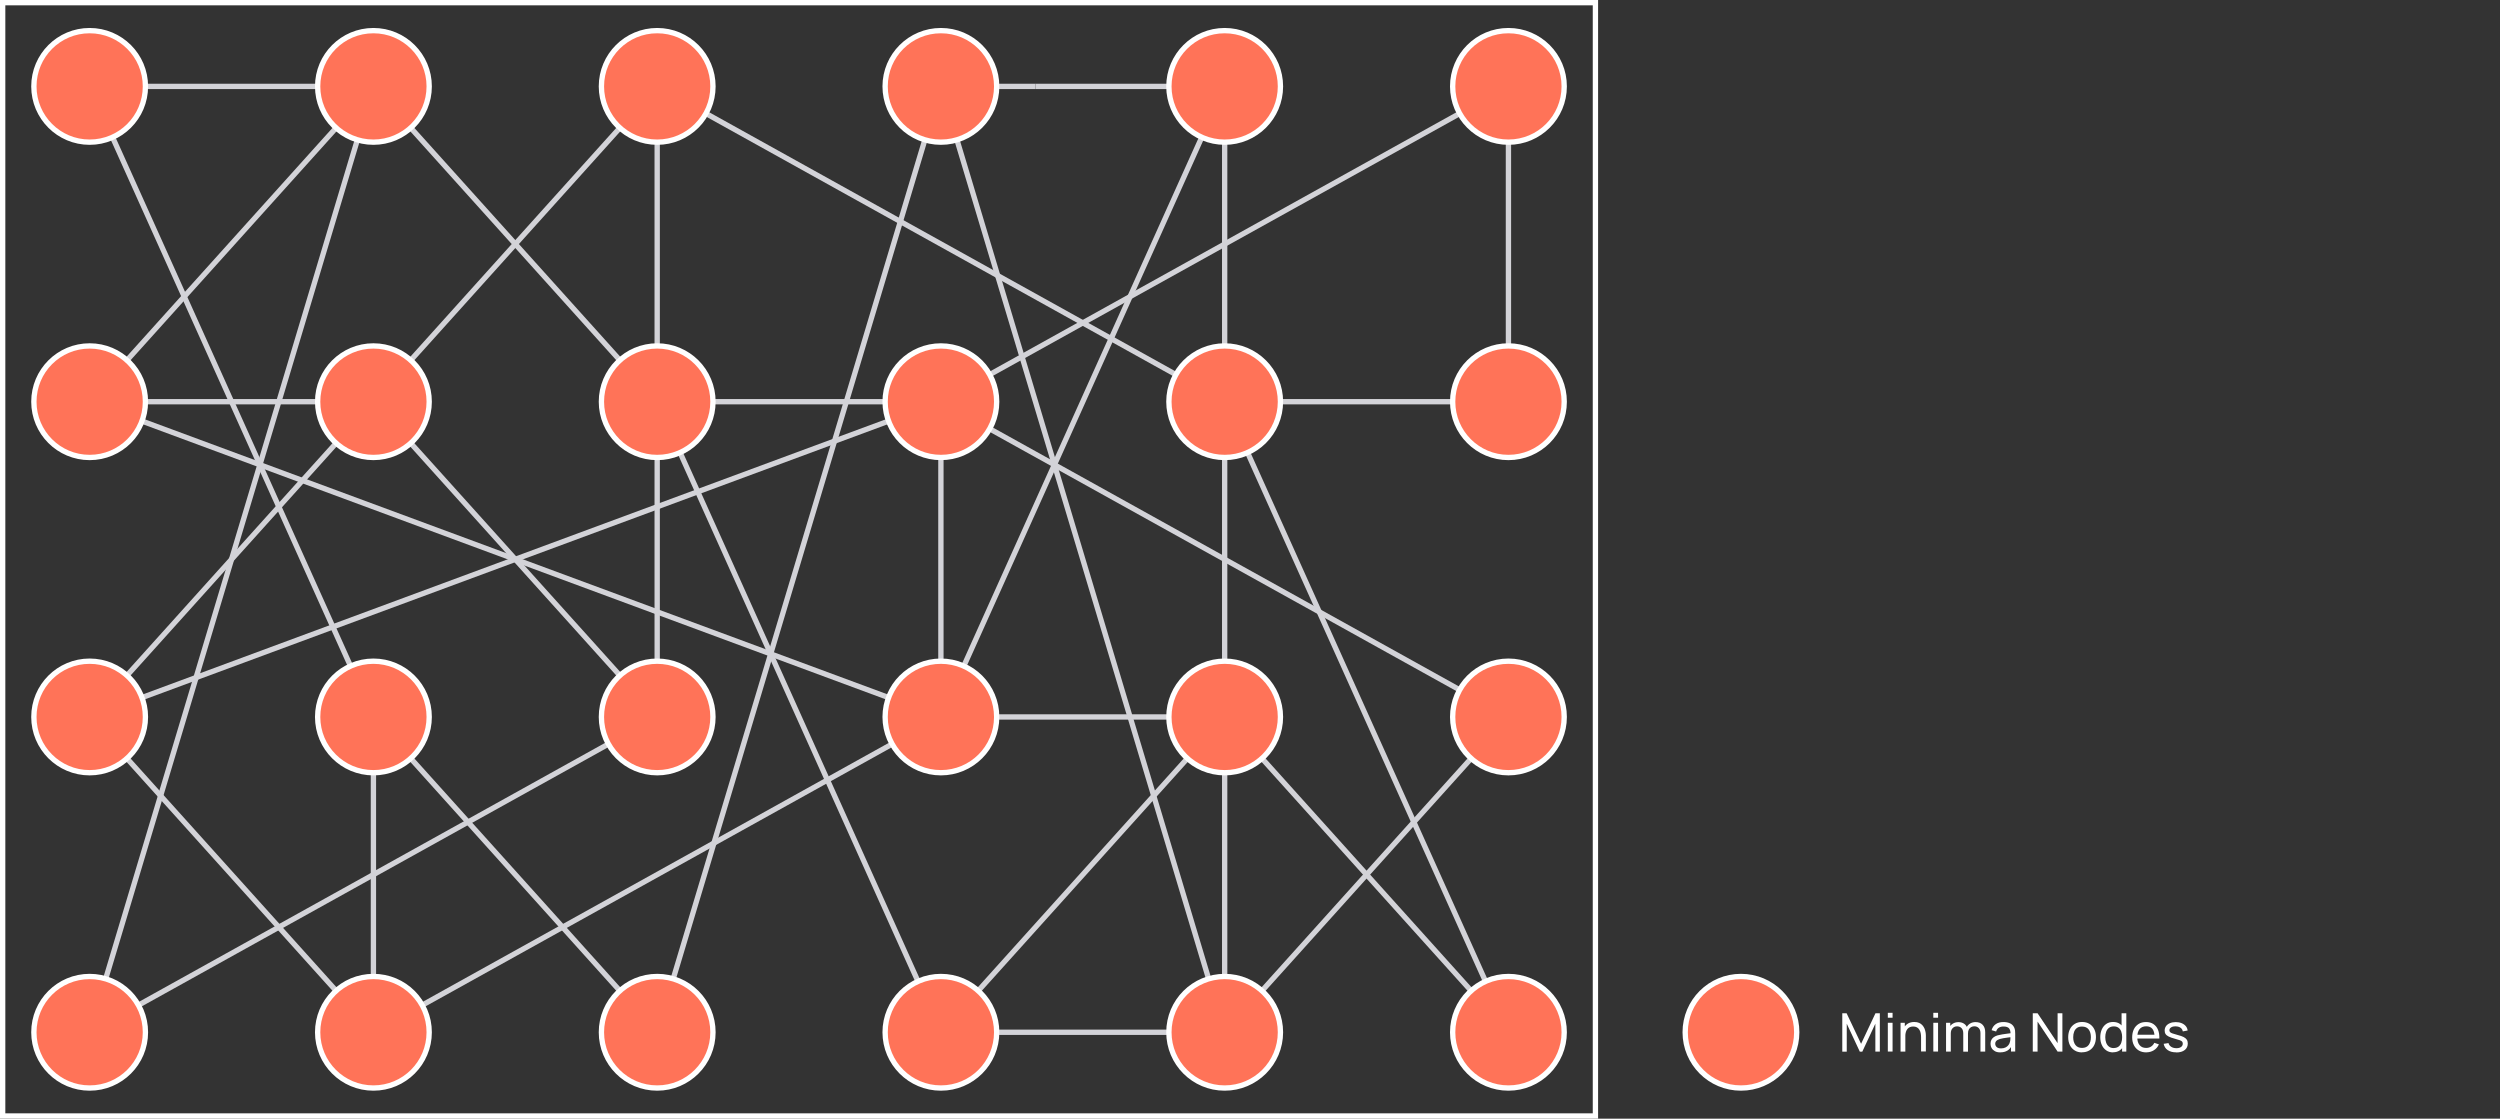 <?xml version="1.0" encoding="UTF-8"?><svg id="a" xmlns="http://www.w3.org/2000/svg" viewBox="0 0 469.31 210"><rect x="0" y="0" width="469.31" height="210" fill="#333333" stroke="none"/><defs><style>.b{fill:#fff;}.c{fill:#ff7358;stroke:#fff;}.c,.d{stroke-miterlimit:10;}.d{fill:none;stroke:#d3d3d8;}</style></defs><line class="d" x1="283.17" y1="16.22" x2="176.63" y2="75.41"/><line class="d" x1="283.17" y1="75.41" x2="229.9" y2="75.41"/><line class="d" x1="229.9" y1="16.22" x2="229.9" y2="75.41"/><line class="d" x1="229.9" y1="16.22" x2="176.63" y2="134.59"/><line class="d" x1="16.83" y1="75.41" x2="70.1" y2="16.22"/><line class="d" x1="70.1" y1="75.41" x2="16.83" y2="75.41"/><line class="d" x1="123.37" y1="75.41" x2="176.63" y2="193.78"/><line class="d" x1="283.17" y1="193.78" x2="229.9" y2="134.59"/><line class="d" x1="283.17" y1="75.41" x2="283.17" y2="16.22"/><line class="d" x1="123.37" y1="16.22" x2="123.37" y2="75.41"/><line class="d" x1="123.37" y1="75.41" x2="123.37" y2="134.59"/><line class="d" x1="70.1" y1="134.59" x2="70.1" y2="193.78"/><line class="d" x1="16.83" y1="16.22" x2="70.1" y2="16.22"/><line class="d" x1="16.83" y1="16.22" x2="70.1" y2="134.59"/><line class="d" x1="70.1" y1="75.41" x2="16.83" y2="134.59"/><line class="d" x1="70.1" y1="75.41" x2="123.37" y2="134.59"/><line class="d" x1="16.83" y1="134.59" x2="70.1" y2="193.78"/><line class="d" x1="16.83" y1="193.78" x2="123.37" y2="134.59"/><line class="d" x1="70.1" y1="16.22" x2="123.37" y2="75.41"/><line class="d" x1="123.37" y1="16.22" x2="70.1" y2="75.41"/><line class="d" x1="229.9" y1="193.78" x2="229.9" y2="75.41"/><line class="d" x1="229.9" y1="193.78" x2="176.63" y2="193.78"/><line class="d" x1="229.9" y1="193.78" x2="283.17" y2="134.59"/><line class="d" x1="283.17" y1="134.59" x2="176.63" y2="75.41"/><line class="d" x1="176.63" y1="75.41" x2="123.37" y2="75.41"/><line class="d" x1="176.63" y1="134.59" x2="176.63" y2="75.41"/><line class="d" x1="194.39" y1="16.22" x2="176.63" y2="16.22"/><line class="d" x1="194.39" y1="16.22" x2="229.9" y2="16.22"/><line class="d" x1="229.9" y1="134.59" x2="176.63" y2="134.59"/><line class="d" x1="123.37" y1="193.78" x2="176.63" y2="16.22"/><line class="d" x1="70.1" y1="193.78" x2="176.63" y2="134.59"/><line class="d" x1="176.63" y1="193.78" x2="229.9" y2="134.59"/><line class="d" x1="16.83" y1="134.59" x2="176.63" y2="75.41"/><line class="d" x1="16.83" y1="75.41" x2="176.63" y2="134.59"/><line class="d" x1="283.17" y1="193.78" x2="229.9" y2="75.41"/><line class="d" x1="123.37" y1="193.78" x2="70.1" y2="134.59"/><line class="d" x1="123.37" y1="16.22" x2="229.9" y2="75.41"/><line class="d" x1="16.83" y1="193.78" x2="70.1" y2="16.22"/><line class="d" x1="176.63" y1="16.22" x2="229.9" y2="193.78"/><g><circle class="c" cx="16.83" cy="16.22" r="10.47"/><circle class="c" cx="70.1" cy="75.41" r="10.47"/><circle class="c" cx="70.1" cy="134.59" r="10.47"/><circle class="c" cx="70.1" cy="193.78" r="10.47"/><circle class="c" cx="16.83" cy="75.41" r="10.47"/><circle class="c" cx="16.83" cy="134.59" r="10.47"/><circle class="c" cx="16.83" cy="193.78" r="10.47"/><circle class="c" cx="70.1" cy="16.22" r="10.47"/><circle class="c" cx="123.37" cy="16.22" r="10.47"/><circle class="c" cx="123.37" cy="75.41" r="10.47"/><circle class="c" cx="123.37" cy="134.59" r="10.47"/><circle class="c" cx="123.37" cy="193.78" r="10.47"/><circle class="c" cx="176.63" cy="16.22" r="10.47"/><circle class="c" cx="176.63" cy="75.41" r="10.47"/><circle class="c" cx="176.63" cy="134.59" r="10.47"/><circle class="c" cx="176.63" cy="193.78" r="10.47"/><circle class="c" cx="229.9" cy="16.22" r="10.47"/><circle class="c" cx="229.9" cy="75.41" r="10.47"/><circle class="c" cx="229.9" cy="134.59" r="10.47"/><circle class="c" cx="229.9" cy="193.78" r="10.47"/><circle class="c" cx="283.17" cy="16.22" r="10.47"/><circle class="c" cx="283.17" cy="75.41" r="10.47"/><circle class="c" cx="283.17" cy="134.59" r="10.47"/><circle class="c" cx="283.17" cy="193.78" r="10.47"/></g><path class="b" d="M299,1V209H1V1H299M300,0H0V210H300V0h0Z"/><circle class="c" cx="326.82" cy="193.78" r="10.47"/><g><path class="b" d="M345.84,197.41v-7.2h.81l2.72,5.74,2.7-5.74h.82v7.2h-.84v-5.24l-2.45,5.25h-.47l-2.45-5.25v5.25h-.84Z"/><path class="b" d="M354.39,191.05v-.92h.89v.92h-.89Zm0,6.35v-5.4h.89v5.4h-.89Z"/><path class="b" d="M356.78,197.41v-5.4h.8v1.44h.1v3.96h-.9Zm3.85,0v-2.71c0-.26-.02-.5-.07-.74-.04-.24-.12-.45-.24-.64-.11-.19-.26-.34-.45-.45-.19-.11-.43-.17-.71-.17-.22,0-.43,.04-.61,.11s-.34,.19-.47,.34c-.13,.15-.23,.35-.3,.58-.07,.23-.11,.5-.11,.82l-.58-.18c0-.52,.09-.97,.28-1.35,.19-.38,.45-.66,.79-.87,.34-.2,.74-.3,1.21-.3,.35,0,.65,.06,.9,.17,.25,.11,.45,.26,.61,.44,.16,.18,.29,.38,.39,.61,.09,.22,.16,.45,.2,.68,.04,.23,.06,.45,.06,.66v2.98h-.9Z"/><path class="b" d="M362.93,191.05v-.92h.89v.92h-.89Zm0,6.35v-5.4h.89v5.4h-.89Z"/><path class="b" d="M365.32,197.41v-5.4h.79v1.44h.1v3.96h-.89Zm3.23,0v-3.42c0-.41-.1-.74-.31-.97-.21-.23-.5-.35-.85-.35s-.63,.12-.85,.36-.33,.56-.33,.96l-.47-.28c0-.35,.08-.66,.25-.94,.17-.28,.39-.49,.68-.65,.29-.16,.61-.24,.98-.24s.68,.08,.95,.23c.27,.15,.48,.37,.62,.66,.15,.29,.22,.62,.22,1.02v3.63h-.89Zm3.23,0v-3.46c0-.4-.1-.72-.32-.95-.22-.23-.49-.34-.84-.34-.2,0-.39,.05-.57,.14-.18,.09-.33,.24-.44,.43-.11,.2-.17,.44-.17,.75l-.47-.19c0-.38,.07-.72,.24-1.01,.17-.29,.39-.51,.68-.67,.29-.16,.61-.24,.97-.24,.56,0,1.01,.17,1.33,.51,.32,.34,.48,.8,.48,1.38v3.65h-.89Z"/><path class="b" d="M375.51,197.56c-.4,0-.74-.07-1.01-.22s-.48-.34-.62-.59c-.14-.24-.21-.51-.21-.8s.05-.53,.16-.74,.26-.38,.46-.52c.2-.14,.43-.25,.71-.33,.26-.07,.54-.13,.86-.18s.64-.1,.97-.14c.33-.04,.63-.08,.92-.12l-.32,.19c0-.48-.09-.83-.29-1.07-.2-.23-.55-.34-1.04-.34-.33,0-.61,.07-.86,.22-.25,.15-.42,.39-.52,.72l-.85-.25c.13-.47,.38-.85,.76-1.12,.37-.27,.86-.41,1.47-.41,.49,0,.91,.09,1.26,.26s.6,.44,.76,.79c.08,.17,.12,.35,.15,.54,.02,.2,.03,.4,.03,.61v3.34h-.79v-1.29l.18,.12c-.2,.44-.49,.77-.85,.99-.37,.22-.81,.33-1.33,.33Zm.13-.75c.32,0,.6-.06,.83-.17,.24-.11,.42-.27,.57-.46,.14-.19,.24-.39,.28-.62,.05-.17,.08-.35,.08-.56s0-.36,0-.47l.31,.14c-.29,.04-.58,.08-.86,.11-.28,.04-.54,.08-.79,.12-.25,.04-.47,.09-.67,.15-.15,.05-.28,.11-.41,.18-.13,.07-.23,.17-.31,.28-.08,.12-.12,.26-.12,.43,0,.15,.04,.29,.11,.42,.08,.13,.19,.24,.35,.33,.16,.08,.37,.12,.62,.12Z"/><path class="b" d="M381.6,197.41v-7.2h.9l3.76,5.62v-5.62h.9v7.2h-.9l-3.76-5.63v5.63h-.9Z"/><path class="b" d="M390.85,197.56c-.54,0-1-.12-1.39-.37-.39-.24-.69-.58-.9-1.01s-.31-.92-.31-1.48,.11-1.06,.32-1.49c.21-.43,.52-.76,.91-1s.85-.36,1.38-.36,1,.12,1.39,.36c.39,.24,.69,.58,.9,1,.21,.43,.31,.92,.31,1.48s-.11,1.06-.32,1.49c-.21,.43-.51,.76-.9,1-.39,.24-.85,.36-1.39,.36Zm0-.84c.56,0,.98-.19,1.25-.56s.41-.86,.41-1.45-.14-1.1-.42-1.46-.69-.54-1.25-.54c-.38,0-.69,.08-.93,.25-.24,.17-.43,.41-.54,.71-.12,.3-.18,.65-.18,1.04,0,.61,.14,1.09,.42,1.46,.28,.37,.69,.55,1.24,.55Z"/><path class="b" d="M396.68,197.56c-.5,0-.94-.13-1.29-.38-.36-.25-.64-.59-.83-1.02-.2-.43-.29-.92-.29-1.46s.1-1.02,.29-1.46c.2-.43,.47-.77,.83-1.02,.36-.25,.79-.37,1.29-.37s.94,.12,1.28,.37,.61,.58,.79,1.01c.18,.43,.27,.92,.27,1.46s-.09,1.02-.27,1.45c-.18,.43-.44,.77-.79,1.02-.35,.25-.77,.38-1.28,.38Zm.11-.82c.36,0,.66-.09,.9-.26,.23-.17,.41-.42,.52-.72,.11-.31,.17-.66,.17-1.05s-.06-.75-.17-1.06c-.11-.3-.28-.54-.51-.71-.23-.17-.52-.26-.88-.26s-.67,.09-.91,.27-.42,.42-.53,.73-.17,.65-.17,1.03,.06,.73,.17,1.04c.12,.31,.29,.55,.53,.73,.23,.18,.53,.27,.88,.27Zm1.58,.67v-3.97h-.1v-3.23h.89v7.2h-.79Z"/><path class="b" d="M402.9,197.56c-.53,0-.99-.12-1.39-.35-.39-.24-.7-.56-.92-.99-.22-.42-.33-.91-.33-1.48s.11-1.1,.32-1.53,.52-.76,.91-1c.39-.24,.84-.35,1.37-.35s1.01,.12,1.39,.38,.67,.61,.86,1.07c.19,.46,.27,1.01,.25,1.65h-.9v-.32c0-.66-.14-1.16-.4-1.49-.26-.33-.65-.49-1.16-.49-.55,0-.97,.18-1.25,.53-.29,.35-.43,.86-.43,1.52s.14,1.13,.43,1.48c.29,.35,.69,.53,1.22,.53,.36,0,.67-.08,.93-.25,.26-.16,.47-.4,.62-.71l.86,.29c-.21,.48-.53,.85-.95,1.11-.42,.26-.89,.39-1.42,.39Zm-2-2.6v-.71h3.99v.71h-3.99Z"/><path class="b" d="M408.51,197.55c-.64,0-1.17-.14-1.58-.42-.41-.28-.66-.68-.76-1.18l.91-.14c.07,.29,.24,.53,.51,.7,.26,.17,.59,.26,.98,.26s.66-.08,.87-.23,.32-.36,.32-.62c0-.15-.04-.28-.11-.37-.07-.1-.21-.18-.43-.27-.22-.08-.55-.18-.99-.3-.48-.13-.85-.26-1.12-.4s-.47-.29-.58-.47c-.12-.18-.17-.4-.17-.66,0-.32,.09-.59,.26-.83,.17-.24,.42-.42,.73-.55s.67-.2,1.09-.2,.78,.07,1.1,.2,.58,.31,.78,.55c.2,.24,.32,.52,.35,.83l-.91,.17c-.04-.29-.18-.52-.42-.69-.24-.17-.54-.25-.91-.26-.35-.01-.63,.05-.85,.19-.22,.14-.33,.32-.33,.55,0,.13,.04,.24,.12,.33,.08,.09,.23,.18,.46,.26,.22,.08,.54,.18,.97,.29,.48,.12,.85,.25,1.13,.39,.27,.14,.47,.31,.59,.5,.12,.19,.18,.43,.18,.71,0,.52-.19,.93-.58,1.23-.38,.3-.91,.45-1.58,.45Z"/></g></svg>